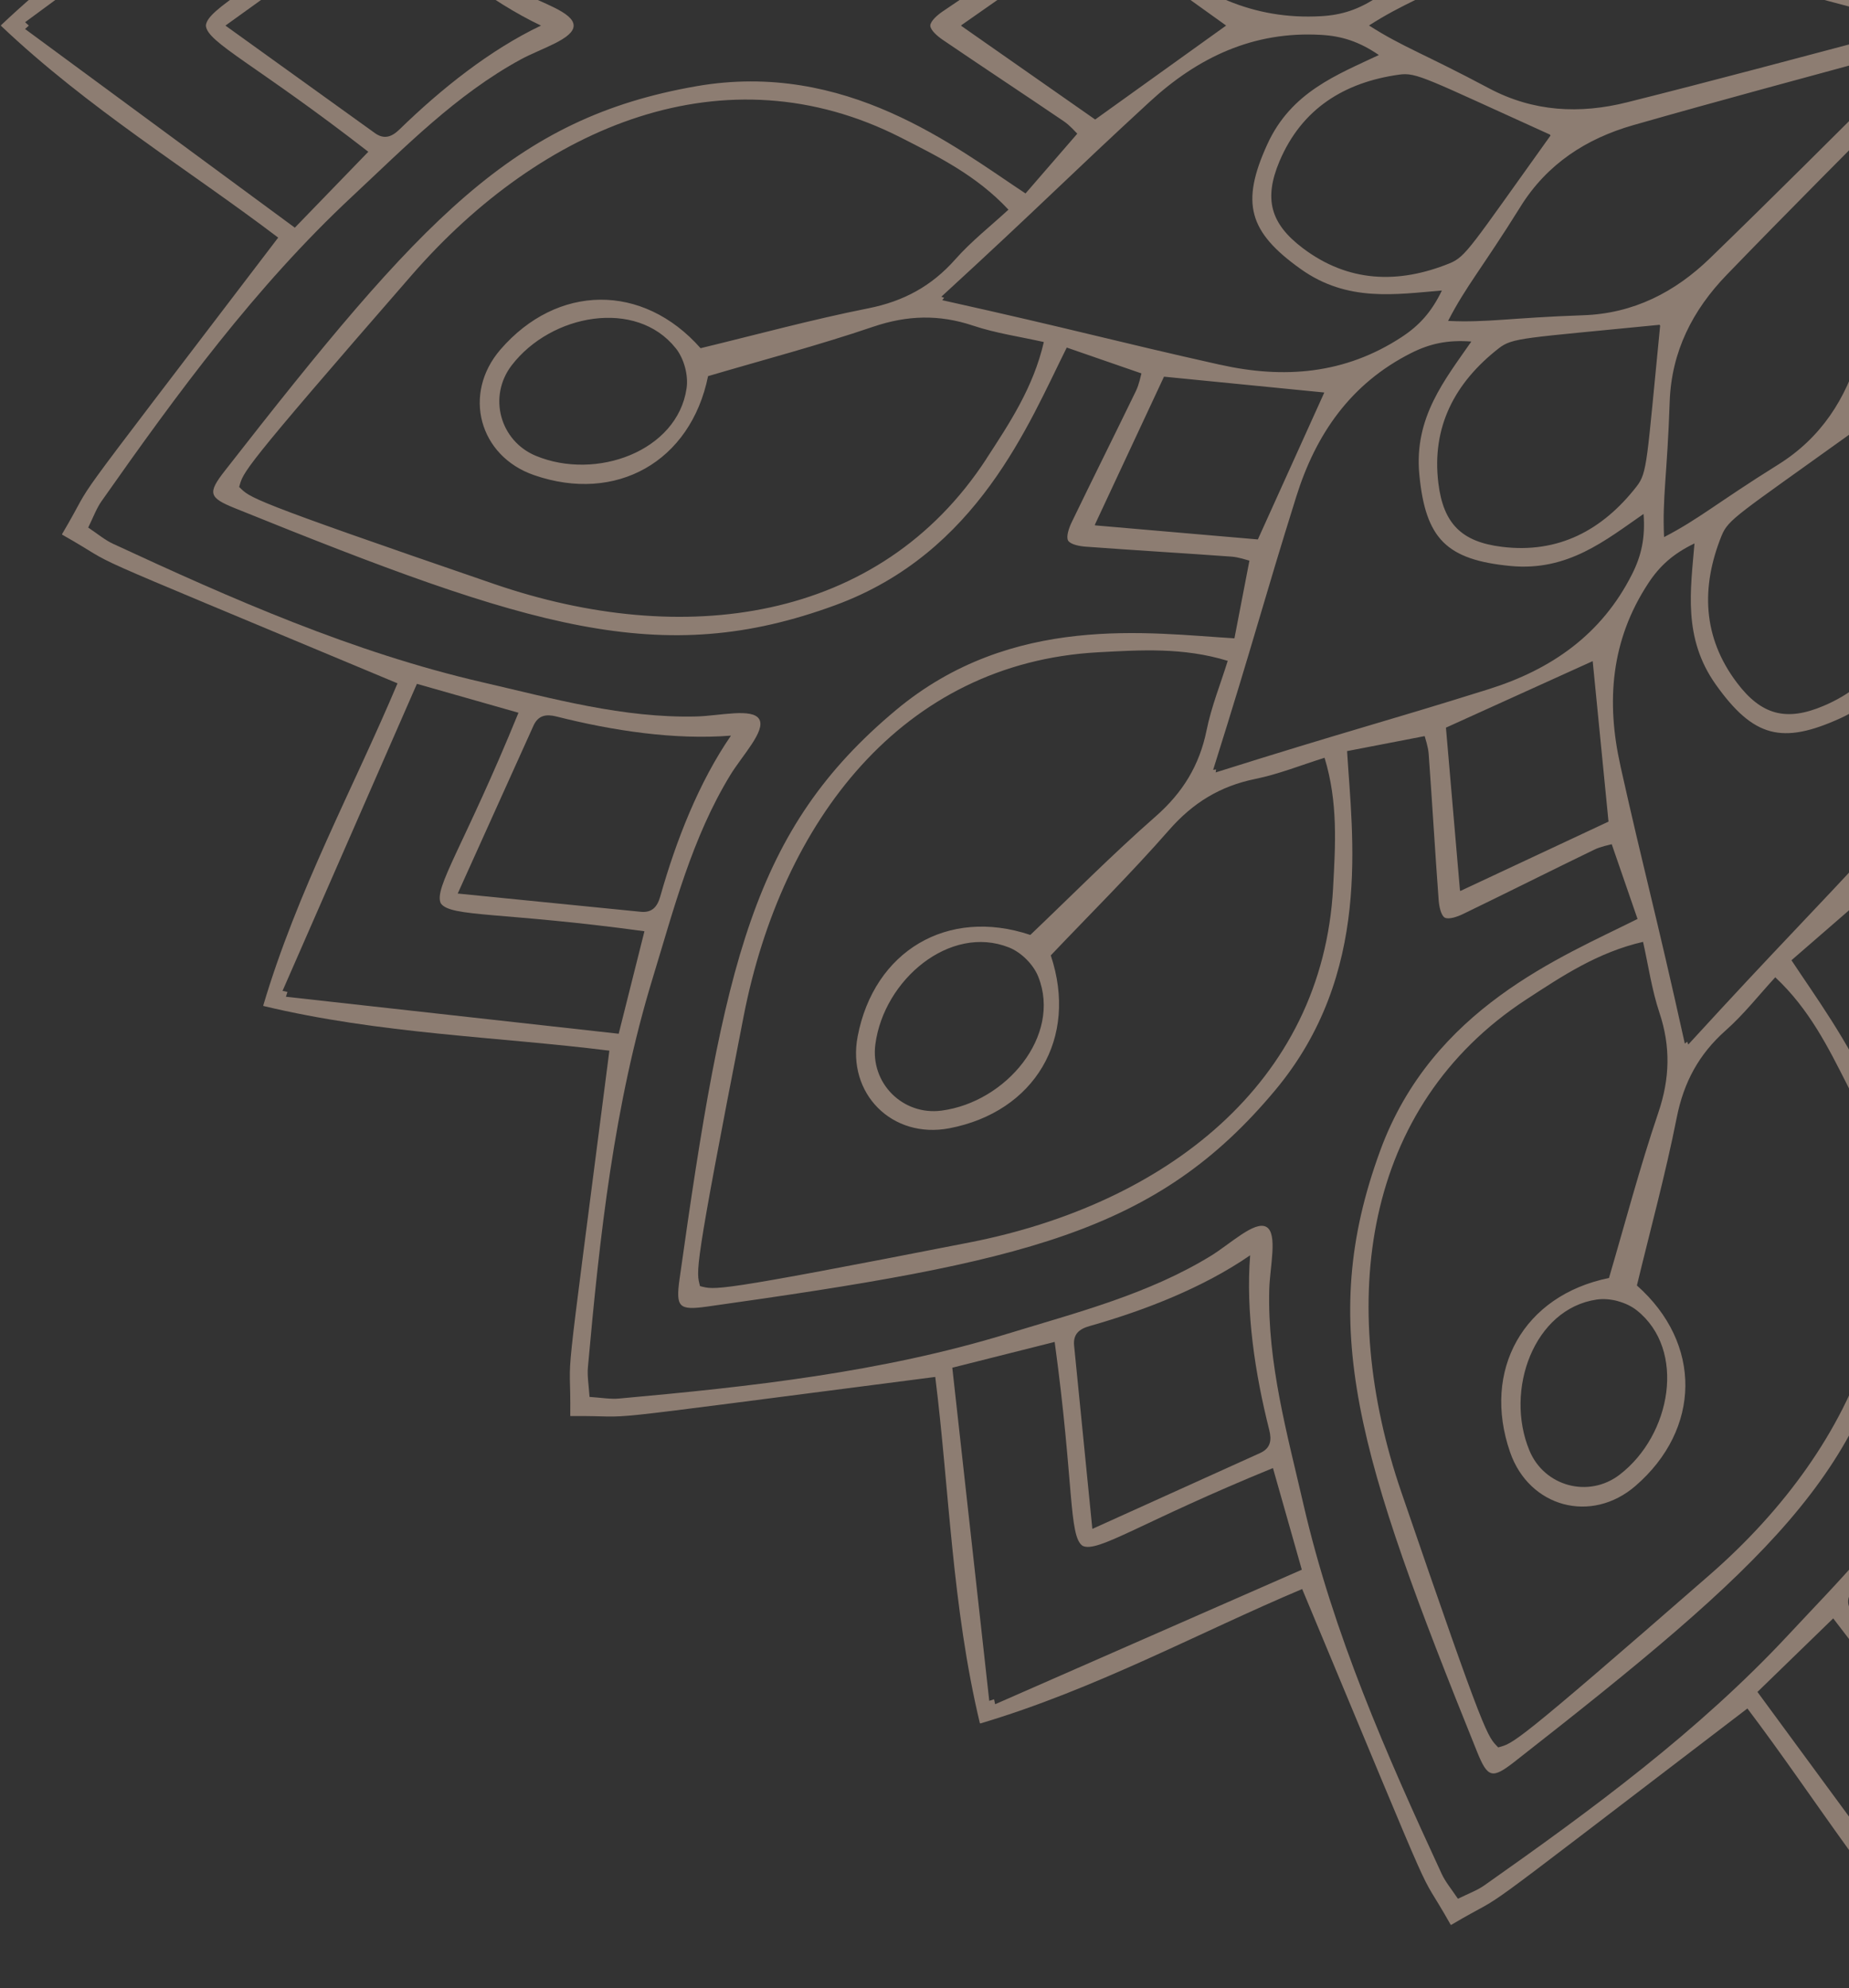 <svg width="93" height="100" viewBox="0 0 93 100" fill="none" xmlns="http://www.w3.org/2000/svg">
<rect x="0" y="0" width="93" height="100" fill="#333333" stroke="none"/>
<g opacity="0.45">
<path d="M98.546 99.889L98.555 99.898C102.717 95.503 105.767 90.472 109.202 85.934C124.548 97.651 120.667 94.784 124.108 96.823L124.113 96.812L124.124 96.817C126.087 93.332 124.156 97.757 131.596 79.926C136.836 82.137 141.992 84.966 147.789 86.689L147.793 86.677L147.805 86.68C149.215 80.792 149.346 74.908 150.051 69.258C169.194 71.723 164.402 71.184 168.398 71.227L168.398 71.216L168.41 71.216C168.369 67.214 168.908 72.012 166.444 52.849C172.087 52.141 177.963 52.01 183.846 50.601L183.843 50.588L183.855 50.584C182.134 44.779 179.308 39.619 177.1 34.373C194.909 26.927 190.489 28.858 193.972 26.892L193.967 26.882L193.977 26.876C191.943 23.432 194.807 27.317 183.101 11.954C187.634 8.517 192.659 5.461 197.049 1.295L197.04 1.286L197.049 1.277C192.659 -2.89 187.634 -5.943 183.101 -9.382C194.805 -24.746 191.941 -20.861 193.977 -24.305L193.967 -24.31L193.972 -24.321C190.49 -26.286 194.91 -24.353 177.1 -31.801C179.308 -37.047 182.134 -42.209 183.855 -48.013L183.843 -48.017L183.846 -48.029C177.965 -49.44 172.087 -49.569 166.444 -50.278C168.906 -69.442 168.367 -64.644 168.41 -68.645L168.399 -68.645L168.399 -68.657C164.402 -68.616 169.195 -69.156 150.053 -66.689C149.346 -72.338 149.215 -78.221 147.807 -84.111L147.795 -84.107L147.791 -84.12C141.992 -82.397 136.838 -79.567 131.598 -77.356C124.16 -95.186 126.089 -90.761 124.126 -94.248L124.115 -94.243L124.11 -94.253C120.669 -92.216 124.55 -95.083 109.204 -83.365C105.771 -87.903 102.719 -92.934 98.557 -97.328L98.548 -97.319L98.539 -97.328C94.377 -92.934 91.327 -87.903 87.892 -83.365C72.545 -95.082 76.426 -92.215 72.986 -94.253L72.98 -94.243L72.97 -94.248C71.007 -90.762 72.937 -95.187 65.498 -77.356C60.258 -79.567 55.102 -82.397 49.304 -84.12L49.301 -84.107L49.288 -84.111C47.879 -78.222 47.75 -72.338 47.042 -66.689C27.899 -69.154 32.692 -68.614 28.696 -68.657L28.696 -68.646L28.683 -68.646C28.725 -64.644 28.186 -69.442 30.65 -50.279C25.007 -49.571 19.131 -49.44 13.248 -48.031L13.251 -48.019L13.239 -48.015C14.96 -42.209 17.786 -37.049 19.994 -31.803C2.185 -24.357 6.605 -26.288 3.122 -24.323L3.127 -24.312L3.116 -24.307C5.151 -20.863 2.287 -24.748 13.992 -9.384C9.46 -5.947 4.434 -2.892 0.045 1.275L0.054 1.284L0.045 1.293C4.434 5.46 9.46 8.513 13.992 11.952C2.289 27.316 5.153 23.43 3.116 26.875L3.127 26.88L3.122 26.891C6.603 28.856 2.183 26.923 19.994 34.371C17.786 39.617 14.96 44.779 13.239 50.583L13.251 50.586L13.248 50.599C19.129 52.01 25.007 52.141 30.65 52.847C28.188 72.012 28.727 67.214 28.683 71.214L28.694 71.214L28.694 71.227C32.692 71.186 27.899 71.725 47.041 69.258C47.748 74.908 47.879 80.79 49.286 86.68L49.299 86.677L49.303 86.689C55.102 84.966 60.256 82.137 65.496 79.926C72.934 97.755 71.005 93.33 72.968 96.817L72.979 96.812L72.984 96.823C76.424 94.786 72.543 97.653 87.89 85.934C91.323 90.472 94.375 95.503 98.537 99.898L98.546 99.889ZM147.338 85.549C147.257 85.524 147.177 85.499 147.096 85.472C147.078 85.554 147.06 85.637 147.042 85.719C141.831 83.433 136.789 81.221 131.617 78.953C132.147 77.086 132.6 75.496 133.07 73.839C139.725 76.559 141.874 78.121 142.644 77.751C143.35 77.269 143.072 74.626 144.048 67.496C145.717 67.915 147.317 68.319 149.197 68.792C148.574 74.411 147.967 79.888 147.338 85.549ZM142.151 76.898C139.198 75.562 136.46 74.323 133.722 73.086C133.193 72.847 133.125 72.448 133.258 71.922C133.972 69.09 134.443 65.975 134.218 63.137C136.558 64.752 139.488 65.902 142.297 66.698C142.816 66.845 143.129 67.105 143.072 67.682C142.775 70.676 142.476 73.671 142.155 76.898L142.151 76.898ZM182.884 49.835C182.802 49.853 182.72 49.871 182.637 49.889C182.662 49.969 182.689 50.05 182.714 50.131C177.06 50.76 171.589 51.368 165.976 51.992C165.503 50.109 165.1 48.507 164.681 46.837C171.804 45.862 174.444 46.138 174.925 45.432C175.296 44.661 173.735 42.511 171.018 35.846C172.672 35.375 174.259 34.923 176.125 34.392C178.393 39.571 180.601 44.619 182.884 49.835ZM169.101 36.033C169.626 35.9 170.025 35.968 170.264 36.497C171.501 39.239 172.739 41.982 174.071 44.937C170.846 45.258 167.857 45.557 164.866 45.855C164.289 45.912 164.029 45.6 163.883 45.078C163.087 42.267 161.939 39.334 160.326 36.99C163.161 37.218 166.27 36.747 169.101 36.029L169.101 36.033ZM195.835 1.115C195.772 1.173 195.709 1.23 195.648 1.286C195.711 1.343 195.774 1.399 195.835 1.456C191.252 4.83 186.817 8.097 182.268 11.446C180.918 10.053 179.77 8.866 178.572 7.629C184.253 3.218 186.678 2.137 186.742 1.284C186.678 0.43 184.253 -0.651 178.572 -5.061C179.77 -6.298 180.918 -7.484 182.268 -8.879C186.817 -5.529 191.252 -2.263 195.835 1.112L195.835 1.115ZM177.007 6.51C174.913 4.474 172.454 2.508 169.888 1.286C172.456 0.063 174.915 -1.902 177.007 -3.939C177.395 -4.315 177.775 -4.457 178.246 -4.118C180.687 -2.363 183.128 -0.608 185.759 1.286C183.128 3.177 180.687 4.934 178.246 6.69C177.775 7.028 177.395 6.887 177.007 6.51ZM182.716 -47.561C182.691 -47.481 182.666 -47.4 182.639 -47.319C182.721 -47.301 182.804 -47.283 182.886 -47.266C180.603 -42.048 178.393 -37.001 176.127 -31.823C174.263 -32.354 172.674 -32.807 171.019 -33.277C173.736 -39.94 175.296 -42.091 174.927 -42.862C174.446 -43.568 171.806 -43.291 164.683 -44.268C165.102 -45.939 165.505 -47.54 165.978 -49.422C171.591 -48.798 177.062 -48.191 182.716 -47.561ZM160.329 -34.424C161.943 -36.768 163.091 -39.701 163.886 -42.512C164.033 -43.032 164.293 -43.346 164.869 -43.289C167.86 -42.991 170.851 -42.692 174.075 -42.371C172.742 -39.414 171.505 -36.673 170.267 -33.931C170.029 -33.402 169.63 -33.334 169.105 -33.467C166.275 -34.182 163.164 -34.654 160.329 -34.428L160.329 -34.424ZM147.042 -83.148C147.06 -83.065 147.078 -82.983 147.096 -82.9C147.177 -82.925 147.257 -82.952 147.338 -82.977C147.967 -77.317 148.574 -71.84 149.197 -66.221C147.317 -65.747 145.715 -65.344 144.048 -64.924C143.074 -72.055 143.35 -74.698 142.644 -75.18C141.874 -75.551 139.727 -73.988 133.07 -71.268C132.599 -72.924 132.147 -74.513 131.617 -76.381C136.789 -78.651 141.833 -80.862 147.042 -83.148ZM142.153 -74.326C142.474 -71.099 142.773 -68.105 143.07 -65.111C143.128 -64.533 142.816 -64.273 142.295 -64.126C139.487 -63.33 136.557 -62.181 134.216 -60.566C134.443 -63.404 133.972 -66.516 133.256 -69.351C133.123 -69.876 133.191 -70.276 133.72 -70.515C136.458 -71.754 139.198 -72.993 142.15 -74.326L142.153 -74.326ZM98.376 -96.112C98.433 -96.05 98.49 -95.987 98.546 -95.926C98.603 -95.989 98.659 -96.052 98.716 -96.112C102.087 -91.524 105.35 -87.085 108.695 -82.531C107.304 -81.179 106.118 -80.03 104.882 -78.83C100.477 -84.517 99.397 -86.945 98.544 -87.01C97.692 -86.945 96.612 -84.517 92.206 -78.83C90.97 -80.03 89.787 -81.179 88.395 -82.531C91.74 -87.085 95.004 -91.524 98.374 -96.112L98.376 -96.112ZM98.548 -86.025C100.437 -83.392 102.192 -80.948 103.946 -78.504C104.284 -78.032 104.143 -77.652 103.766 -77.263C101.732 -75.167 99.769 -72.706 98.548 -70.136C97.326 -72.707 95.363 -75.169 93.329 -77.263C92.953 -77.652 92.811 -78.032 93.15 -78.504C94.903 -80.948 96.656 -83.392 98.548 -86.025ZM49.757 -82.979C49.838 -82.954 49.919 -82.929 49.999 -82.902C50.017 -82.985 50.035 -83.067 50.053 -83.15C55.264 -80.864 60.306 -78.651 65.478 -76.383C64.948 -74.516 64.495 -72.926 64.026 -71.269C57.371 -73.989 55.221 -75.551 54.451 -75.182C53.746 -74.699 54.023 -72.057 53.047 -64.926C51.378 -65.346 49.779 -65.749 47.898 -66.222C48.522 -71.841 49.129 -77.319 49.757 -82.979ZM54.944 -74.328C57.897 -72.993 60.636 -71.754 63.374 -70.516C63.902 -70.278 63.97 -69.878 63.838 -69.353C63.123 -66.52 62.652 -63.406 62.878 -60.567C60.537 -62.183 57.607 -63.332 54.799 -64.128C54.279 -64.275 53.966 -64.535 54.023 -65.112C54.321 -68.107 54.62 -71.101 54.94 -74.328L54.944 -74.328ZM14.211 -47.266C14.293 -47.283 14.376 -47.301 14.458 -47.319C14.433 -47.4 14.406 -47.481 14.381 -47.561C20.035 -48.191 25.506 -48.798 31.119 -49.422C31.592 -47.54 31.995 -45.937 32.414 -44.268C25.291 -43.292 22.652 -43.568 22.17 -42.862C21.799 -42.091 23.361 -39.941 26.078 -33.277C24.423 -32.805 22.836 -32.354 20.97 -31.823C18.703 -37.001 16.494 -42.05 14.211 -47.266ZM27.994 -33.463C27.469 -33.331 27.07 -33.399 26.832 -33.928C25.594 -36.669 24.357 -39.412 23.024 -42.367C26.25 -42.688 29.239 -42.987 32.23 -43.285C32.806 -43.343 33.066 -43.031 33.213 -42.509C34.008 -39.697 35.156 -36.764 36.77 -34.421C33.935 -34.648 30.826 -34.177 27.994 -33.46L27.994 -33.463ZM1.263 1.458C1.325 1.4 1.388 1.343 1.449 1.287C1.386 1.23 1.324 1.175 1.263 1.117C5.846 -2.257 10.28 -5.524 14.829 -8.873C16.179 -7.48 17.327 -6.293 18.525 -5.056C12.845 -0.645 10.42 0.436 10.355 1.289C10.42 2.143 12.845 3.224 18.525 7.634C17.327 8.872 16.179 10.057 14.829 11.452C10.28 8.102 5.846 4.836 1.263 1.461L1.263 1.458ZM20.091 -3.937C22.184 -1.9 24.643 0.065 27.21 1.287C24.641 2.51 22.183 4.475 20.091 6.512C19.702 6.889 19.322 7.03 18.851 6.691C16.41 4.936 13.969 3.181 11.338 1.287C13.969 -0.604 16.41 -2.361 18.851 -4.116C19.322 -4.455 19.702 -4.314 20.091 -3.937ZM14.381 50.135C14.406 50.054 14.431 49.973 14.458 49.892C14.376 49.874 14.293 49.857 14.211 49.839C16.494 44.621 18.704 39.574 20.97 34.396C22.834 34.927 24.423 35.38 26.078 35.85C23.361 42.513 21.801 44.664 22.17 45.435C22.652 46.142 25.291 45.864 32.414 46.841C31.995 48.512 31.592 50.113 31.119 51.996C25.506 51.372 20.035 50.764 14.381 50.135ZM36.768 36.998C35.154 39.341 34.006 42.274 33.211 45.086C33.064 45.605 32.804 45.919 32.228 45.862C29.237 45.564 26.246 45.265 23.022 44.944C24.355 41.987 25.592 39.246 26.83 36.505C27.068 35.976 27.469 35.907 27.992 36.04C30.822 36.755 33.933 37.227 36.768 37.001L36.768 36.998ZM50.053 85.721C50.035 85.638 50.017 85.556 49.999 85.473C49.919 85.499 49.838 85.525 49.757 85.55C49.129 79.89 48.522 74.413 47.898 68.794C49.779 68.32 51.38 67.917 53.047 67.497C54.022 74.628 53.746 77.271 54.451 77.753C55.221 78.124 57.369 76.561 64.026 73.841C64.497 75.498 64.948 77.086 65.478 78.954C60.306 81.224 55.263 83.435 50.053 85.721ZM54.942 76.9C54.622 73.672 54.322 70.678 54.025 67.684C53.968 67.106 54.279 66.847 54.801 66.7C57.609 65.903 60.539 64.754 62.88 63.139C62.652 65.977 63.123 69.09 63.84 71.924C63.972 72.45 63.904 72.849 63.376 73.088C60.637 74.327 57.897 75.566 54.946 76.9L54.942 76.9ZM74.657 94.833C74.304 95.08 73.885 95.234 73.33 95.505C72.984 94.992 72.697 94.65 72.516 94.259C69.728 88.236 67.054 82.156 65.559 75.664C64.742 72.118 63.746 68.571 63.84 64.869C63.868 63.727 64.28 62.049 63.698 61.715C63.118 61.378 61.873 62.574 60.899 63.171C57.743 65.102 54.177 66.013 50.701 67.078C44.338 69.028 37.74 69.749 31.137 70.345C30.707 70.384 30.268 70.305 29.652 70.262C29.61 69.645 29.532 69.206 29.57 68.776C30.163 62.163 30.885 55.56 32.831 49.19C33.895 45.709 34.805 42.14 36.734 38.981C37.328 38.005 38.525 36.759 38.188 36.178C37.853 35.596 36.179 36.008 35.038 36.037C31.341 36.13 27.797 35.133 24.255 34.315C17.77 32.818 11.697 30.141 5.681 27.35C5.29 27.169 4.948 26.882 4.436 26.536C4.707 25.98 4.859 25.56 5.108 25.207C8.924 19.778 12.846 14.421 17.716 9.877C20.375 7.396 22.945 4.759 26.194 2.989C27.197 2.442 28.854 1.962 28.852 1.289C28.852 0.617 27.197 0.136 26.194 -0.41C22.945 -2.182 20.375 -4.818 17.716 -7.299C12.848 -11.841 8.924 -17.2 5.108 -22.629C4.861 -22.982 4.707 -23.401 4.436 -23.957C4.948 -24.303 5.29 -24.59 5.681 -24.771C11.697 -27.563 17.77 -30.24 24.255 -31.737C27.797 -32.554 31.34 -33.551 35.038 -33.458C36.179 -33.429 37.855 -33.017 38.188 -33.6C38.525 -34.181 37.33 -35.427 36.734 -36.402C34.805 -39.561 33.895 -43.131 32.831 -46.611C30.883 -52.981 30.163 -59.587 29.57 -66.197C29.531 -66.627 29.608 -67.067 29.652 -67.684C30.268 -67.727 30.707 -67.804 31.137 -67.766C37.742 -67.173 44.338 -66.45 50.701 -64.499C54.177 -63.434 57.743 -62.523 60.899 -60.593C61.873 -59.997 63.118 -58.8 63.698 -59.137C64.28 -59.472 63.868 -61.148 63.84 -62.29C63.746 -65.991 64.742 -69.539 65.559 -73.086C67.054 -79.578 69.728 -85.658 72.516 -91.68C72.697 -92.071 72.984 -92.414 73.33 -92.926C73.885 -92.656 74.304 -92.503 74.657 -92.254C80.08 -88.433 85.431 -84.507 89.969 -79.632C92.448 -76.969 95.082 -74.396 96.85 -71.144C97.396 -70.14 97.876 -68.481 98.548 -68.483C99.219 -68.483 99.699 -70.14 100.246 -71.144C102.015 -74.396 104.648 -76.969 107.126 -79.632C111.663 -84.505 117.016 -88.433 122.439 -92.254C122.792 -92.501 123.211 -92.656 123.766 -92.926C124.111 -92.414 124.398 -92.071 124.579 -91.68C127.367 -85.658 130.041 -79.578 131.537 -73.086C132.353 -69.539 133.349 -65.993 133.256 -62.29C133.227 -61.148 132.815 -59.47 133.397 -59.137C133.978 -58.8 135.222 -59.995 136.197 -60.593C139.352 -62.523 142.918 -63.434 146.394 -64.499C152.757 -66.45 159.355 -67.171 165.958 -67.766C166.388 -67.805 166.827 -67.727 167.443 -67.684C167.486 -67.067 167.563 -66.627 167.525 -66.197C166.933 -59.585 166.211 -52.981 164.262 -46.611C163.198 -43.131 162.289 -39.561 160.36 -36.402C159.765 -35.427 158.569 -34.181 158.906 -33.6C159.241 -33.017 160.915 -33.429 162.056 -33.458C165.752 -33.551 169.297 -32.554 172.839 -31.737C179.324 -30.24 185.397 -27.563 191.413 -24.771C191.803 -24.59 192.145 -24.303 192.657 -23.957C192.387 -23.401 192.235 -22.982 191.986 -22.629C188.169 -17.2 184.247 -11.842 179.378 -7.299C176.718 -4.818 174.148 -2.18 170.899 -0.41C169.897 0.136 168.24 0.617 168.242 1.289C168.242 1.962 169.897 2.442 170.899 2.989C174.148 4.76 176.718 7.396 179.378 9.877C184.245 14.419 188.169 19.778 191.986 25.207C192.233 25.56 192.387 25.98 192.657 26.536C192.145 26.882 191.803 27.169 191.413 27.35C185.397 30.141 179.324 32.818 172.839 34.315C169.297 35.133 165.754 36.13 162.056 36.037C160.915 36.008 159.239 35.596 158.906 36.178C158.569 36.759 159.763 38.005 160.36 38.981C162.289 42.14 163.198 45.709 164.262 49.19C166.211 55.56 166.931 62.165 167.525 68.776C167.565 69.206 167.486 69.645 167.443 70.262C166.827 70.305 166.388 70.382 165.958 70.345C159.353 69.751 152.757 69.028 146.394 67.078C142.918 66.013 139.352 65.102 136.197 63.171C135.222 62.576 133.978 61.378 133.397 61.715C132.815 62.05 133.227 63.727 133.256 64.869C133.349 68.57 132.353 72.118 131.537 75.664C130.041 82.156 127.367 88.236 124.579 94.259C124.398 94.65 124.111 94.992 123.766 95.505C123.211 95.234 122.792 95.082 122.439 94.833C117.016 91.012 111.664 87.085 107.126 82.212C104.648 79.55 102.013 76.977 100.245 73.724C99.699 72.72 99.219 71.062 98.548 71.064C97.876 71.064 97.396 72.72 96.85 73.724C95.081 76.977 92.448 79.55 89.969 82.212C85.433 87.085 80.08 91.014 74.657 94.833ZM98.546 88.597C96.656 85.963 94.901 83.519 93.148 81.075C92.81 80.604 92.951 80.224 93.327 79.835C95.362 77.739 97.325 75.277 98.546 72.708C99.767 75.279 101.73 77.74 103.765 79.835C104.141 80.224 104.282 80.604 103.944 81.075C102.19 83.519 100.437 85.963 98.546 88.597ZM98.374 98.684C95.003 94.096 91.74 89.656 88.395 85.102C89.787 83.75 90.972 82.601 92.206 81.402C96.612 87.089 97.692 89.516 98.544 89.581C99.397 89.516 100.477 87.089 104.882 81.402C106.118 82.601 107.302 83.75 108.695 85.102C105.35 89.656 102.087 94.096 98.716 98.684C98.659 98.621 98.601 98.558 98.546 98.497C98.489 98.56 98.433 98.623 98.376 98.684L98.374 98.684Z" fill="url(#paint0_linear_1088_4742)"/>
<path d="M95.495 64.869C96.801 57.348 92.461 51.876 90.106 48.299C91.062 47.469 92.039 46.621 93.11 45.692C93.206 45.796 93.52 46.056 93.738 46.379C95.112 48.404 96.455 50.45 97.831 52.474C98.006 52.733 98.309 53.086 98.54 53.095C98.771 53.088 99.073 52.733 99.249 52.474C100.624 50.45 101.969 48.404 103.341 46.379C103.56 46.056 103.873 45.796 103.97 45.692C105.041 46.621 106.017 47.469 106.973 48.299C104.618 51.876 100.279 57.348 101.584 64.869C103.187 74.094 108.246 78.714 120.905 88.615C121.465 89.054 121.804 89.257 122.067 89.187C122.33 89.115 122.52 88.771 122.787 88.109C128.805 73.199 130.878 66.666 127.658 57.875C125.033 50.709 118.543 48.141 114.715 46.222C115.129 45.025 115.552 43.802 116.014 42.463C116.15 42.504 116.551 42.572 116.902 42.742C119.103 43.811 121.29 44.908 123.491 45.973C123.772 46.11 124.211 46.264 124.415 46.154C124.612 46.031 124.698 45.574 124.719 45.261C124.9 42.819 125.042 40.376 125.219 37.934C125.248 37.545 125.389 37.163 125.422 37.025C126.813 37.294 128.081 37.539 129.324 37.779C129.071 42.056 128.045 48.968 132.933 54.827C138.927 62.015 145.616 63.483 161.523 65.721C162.229 65.819 162.623 65.827 162.814 65.635C163.006 65.441 162.999 65.047 162.9 64.342C160.665 48.417 159.198 41.72 152.019 35.719C146.166 30.826 139.262 31.852 134.99 32.107C134.75 30.862 134.505 29.593 134.236 28.2C134.376 28.168 134.756 28.026 135.144 27.997C137.584 27.82 140.027 27.678 142.464 27.497C142.776 27.474 143.232 27.388 143.356 27.192C143.465 26.988 143.311 26.549 143.175 26.267C142.111 24.062 141.013 21.874 139.948 19.671C139.778 19.319 139.71 18.918 139.668 18.782C141.006 18.319 142.229 17.896 143.424 17.482C145.34 21.311 147.905 27.811 155.063 30.439C163.844 33.663 170.372 31.587 185.264 25.562C185.924 25.295 186.268 25.105 186.34 24.842C186.41 24.578 186.207 24.241 185.769 23.678C175.879 11.005 171.264 5.94 162.05 4.336C154.537 3.029 149.071 7.373 145.498 9.731C144.669 8.773 143.822 7.796 142.894 6.724C142.998 6.627 143.257 6.313 143.58 6.095C145.604 4.719 147.647 3.375 149.669 1.998C149.927 1.822 150.28 1.519 150.289 1.288C150.281 1.056 149.927 0.753 149.669 0.578C147.647 -0.799 145.604 -2.146 143.58 -3.519C143.257 -3.738 142.998 -4.052 142.894 -4.149C143.822 -5.221 144.669 -6.198 145.498 -7.155C149.071 -4.798 154.537 -0.453 162.05 -1.76C171.264 -3.365 175.879 -8.43 185.769 -21.103C186.207 -21.664 186.41 -22.003 186.34 -22.266C186.268 -22.53 185.925 -22.72 185.264 -22.987C170.37 -29.011 163.844 -31.087 155.063 -27.864C147.905 -25.235 145.34 -18.738 143.424 -14.906C142.228 -15.32 141.006 -15.743 139.668 -16.206C139.71 -16.342 139.778 -16.744 139.948 -17.095C141.015 -19.299 142.111 -21.488 143.175 -23.692C143.311 -23.973 143.465 -24.412 143.356 -24.617C143.232 -24.814 142.776 -24.9 142.464 -24.922C140.025 -25.103 137.584 -25.244 135.144 -25.422C134.756 -25.451 134.374 -25.592 134.236 -25.624C134.505 -27.017 134.75 -28.287 134.99 -29.531C139.262 -29.278 146.166 -28.251 152.019 -33.144C159.198 -39.145 160.665 -45.842 162.9 -61.767C162.999 -62.473 163.006 -62.867 162.814 -63.059C162.621 -63.251 162.227 -63.244 161.523 -63.145C145.616 -60.908 138.927 -59.439 132.933 -52.252C128.045 -46.392 129.07 -39.48 129.324 -35.204C128.081 -34.964 126.813 -34.718 125.422 -34.449C125.389 -34.589 125.248 -34.969 125.219 -35.358C125.042 -37.8 124.9 -40.246 124.719 -42.686C124.696 -42.998 124.61 -43.455 124.415 -43.579C124.211 -43.688 123.772 -43.534 123.491 -43.398C121.288 -42.333 119.103 -41.234 116.902 -40.167C116.551 -39.997 116.15 -39.928 116.014 -39.887C115.552 -41.227 115.129 -42.451 114.715 -43.647C118.541 -45.566 125.033 -48.133 127.658 -55.3C130.878 -64.09 128.805 -70.626 122.787 -85.534C122.52 -86.195 122.33 -86.54 122.067 -86.612C121.804 -86.681 121.467 -86.479 120.905 -86.04C108.247 -76.139 103.187 -71.519 101.584 -62.294C100.279 -54.772 104.618 -49.3 106.973 -45.723C106.017 -44.893 105.041 -44.045 103.97 -43.116C103.873 -43.22 103.56 -43.48 103.341 -43.803C101.968 -45.829 100.624 -47.875 99.249 -49.899C99.073 -50.157 98.771 -50.511 98.54 -50.52C98.309 -50.512 98.006 -50.157 97.831 -49.899C96.455 -47.875 95.11 -45.829 93.738 -43.803C93.52 -43.48 93.206 -43.22 93.11 -43.116C92.039 -44.045 91.062 -44.893 90.106 -45.723C92.461 -49.3 96.801 -54.772 95.495 -62.294C93.892 -71.519 88.833 -76.139 76.174 -86.04C75.614 -86.479 75.275 -86.681 75.012 -86.612C74.749 -86.54 74.559 -86.195 74.292 -85.534C68.275 -70.624 66.201 -64.09 69.421 -55.3C72.046 -48.133 78.537 -45.566 82.364 -43.647C81.95 -42.449 81.528 -41.227 81.066 -39.887C80.929 -39.928 80.528 -39.997 80.177 -40.167C77.976 -41.236 75.79 -42.333 73.588 -43.398C73.307 -43.534 72.868 -43.688 72.664 -43.579C72.467 -43.455 72.381 -42.998 72.36 -42.686C72.179 -40.244 72.037 -37.8 71.86 -35.358C71.832 -34.969 71.69 -34.587 71.658 -34.449C70.266 -34.718 68.998 -34.964 67.755 -35.204C68.008 -39.48 69.034 -46.392 64.147 -52.252C58.152 -59.439 51.463 -60.908 35.556 -63.145C34.851 -63.244 34.457 -63.251 34.265 -63.059C34.073 -62.866 34.081 -62.473 34.179 -61.767C36.414 -45.842 37.881 -39.145 45.061 -33.144C50.913 -28.251 57.818 -29.277 62.089 -29.531C62.329 -28.287 62.574 -27.017 62.843 -25.624C62.703 -25.592 62.324 -25.451 61.935 -25.422C59.496 -25.244 57.053 -25.103 54.615 -24.922C54.304 -24.898 53.847 -24.812 53.723 -24.617C53.614 -24.412 53.768 -23.973 53.904 -23.692C54.968 -21.486 56.066 -19.299 57.132 -17.095C57.302 -16.744 57.37 -16.342 57.411 -16.206C56.073 -15.743 54.85 -15.32 53.655 -14.906C51.739 -18.736 49.175 -25.235 42.016 -27.864C33.235 -31.087 26.707 -29.011 11.816 -22.987C11.155 -22.72 10.811 -22.53 10.739 -22.266C10.669 -22.003 10.872 -21.666 11.311 -21.103C21.2 -8.43 25.815 -3.365 35.03 -1.76C42.543 -0.453 48.009 -4.798 51.581 -7.155C52.411 -6.198 53.258 -5.221 54.185 -4.149C54.082 -4.052 53.822 -3.738 53.5 -3.519C51.476 -2.144 49.432 -0.799 47.41 0.578C47.153 0.753 46.8 1.056 46.791 1.288C46.798 1.519 47.153 1.822 47.41 1.998C49.432 3.375 51.476 4.721 53.5 6.095C53.822 6.313 54.082 6.627 54.185 6.724C53.258 7.796 52.411 8.773 51.581 9.731C48.009 7.373 42.543 3.029 35.03 4.336C25.815 5.94 21.2 11.005 11.311 23.678C10.872 24.239 10.669 24.578 10.739 24.842C10.811 25.105 11.155 25.295 11.816 25.562C26.709 31.587 33.235 33.663 42.016 30.439C49.175 27.811 51.739 21.313 53.655 17.482C54.852 17.896 56.073 18.319 57.411 18.782C57.37 18.918 57.302 19.319 57.132 19.671C56.064 21.874 54.968 24.064 53.904 26.267C53.768 26.549 53.614 26.988 53.723 27.192C53.847 27.389 54.304 27.476 54.615 27.497C57.055 27.678 59.496 27.82 61.935 27.997C62.324 28.026 62.705 28.168 62.843 28.2C62.574 29.593 62.329 30.862 62.089 32.107C57.818 31.854 50.913 30.826 45.061 35.719C37.881 41.72 36.414 48.417 34.179 64.342C34.081 65.048 34.073 65.443 34.265 65.635C34.458 65.827 34.852 65.819 35.556 65.721C51.463 63.483 58.152 62.015 64.147 54.827C69.034 48.968 68.01 42.056 67.755 37.779C68.998 37.539 70.266 37.294 71.658 37.025C71.69 37.165 71.832 37.545 71.86 37.934C72.037 40.376 72.179 42.821 72.36 45.261C72.383 45.574 72.469 46.031 72.664 46.154C72.868 46.264 73.307 46.11 73.588 45.973C75.791 44.908 77.976 43.809 80.177 42.742C80.528 42.572 80.929 42.504 81.066 42.463C81.528 43.802 81.95 45.027 82.364 46.222C78.539 48.141 72.046 50.709 69.421 57.875C66.201 66.666 68.275 73.201 74.292 88.109C74.559 88.771 74.749 89.115 75.012 89.187C75.275 89.257 75.612 89.054 76.174 88.615C88.833 78.714 93.892 74.094 95.495 64.869ZM98.552 51.539L98.541 51.523L98.531 51.539C96.921 49.233 95.371 47.011 93.821 44.79C95.483 42.47 97.067 40.256 98.538 38.201L98.541 38.205L98.545 38.201C100.015 40.256 101.602 42.47 103.262 44.79C101.711 47.013 100.162 49.233 98.552 51.539ZM120.299 50.26C128.583 55.664 129.838 65.594 126.604 75.037C122.3 87.602 122.278 87.313 121.723 87.894C120.953 87.668 121.079 87.93 111.076 79.202C103.558 72.643 99.686 63.417 104.161 54.59C105.123 52.695 106.078 50.757 107.792 49.158C108.615 50.052 109.377 51.026 110.285 51.831C111.631 53.025 112.394 54.434 112.747 56.213C113.313 59.065 114.081 61.879 114.751 64.659C111.459 67.575 111.524 71.881 114.819 74.737C115.928 75.699 117.266 75.969 118.446 75.654C119.626 75.338 120.649 74.434 121.129 73.045C122.556 68.921 120.462 65.16 116.155 64.283C115.348 61.54 114.608 58.719 113.673 55.965C113.091 54.249 113.048 52.645 113.617 50.938C114.003 49.785 114.174 48.562 114.441 47.375C116.725 47.903 118.519 49.104 120.299 50.264L120.299 50.26ZM116.775 65.364C119.929 65.83 121.413 69.922 120.158 72.954C119.782 73.861 119.037 74.463 118.19 74.691C117.343 74.919 116.395 74.77 115.618 74.173C113.016 72.175 112.258 67.89 114.757 65.907C115.02 65.698 115.36 65.538 115.715 65.443C116.069 65.348 116.444 65.316 116.777 65.366L116.775 65.364ZM112.339 52.489C112.298 52.455 112.258 52.422 112.221 52.392C112.203 52.437 112.185 52.485 112.165 52.535C107.39 47.322 106.221 46.237 102.372 42.045C100.141 39.617 98.812 36.826 99.009 33.41C99.068 32.372 99.344 31.497 100.021 30.504C101.015 32.603 101.873 34.914 104.502 36.117C105.977 36.793 107.077 37.03 108.041 36.772C109.004 36.514 109.837 35.757 110.777 34.434C112.453 32.076 112.041 29.645 111.853 27.33C112.937 27.852 113.612 28.472 114.182 29.34C116.059 32.2 116.3 35.282 115.58 38.502C114.339 44.058 113.87 45.584 112.337 52.489L112.339 52.489ZM83.503 16.359C82.821 23.248 82.867 23.762 82.314 24.472C80.6 26.669 78.381 27.857 75.537 27.504C74.525 27.379 73.789 27.088 73.277 26.574C72.763 26.059 72.473 25.324 72.347 24.311C71.995 21.464 73.182 19.242 75.376 17.526C76.085 16.972 76.597 17.019 83.48 16.336L83.48 16.365L83.505 16.365L83.503 16.359ZM83.981 20.21C84.067 17.679 85.14 15.592 86.847 13.826C89.954 10.611 93.117 7.448 96.265 4.273C96.493 4.043 96.786 3.882 97.128 3.629C97.132 3.658 97.136 3.685 97.137 3.71C97.161 3.699 97.186 3.69 97.213 3.678C97.166 4.101 97.171 4.436 97.087 4.748C95.914 9.066 94.759 13.388 93.532 17.69C92.859 20.053 91.589 22.027 89.442 23.366C86.336 25.306 85.464 26.102 83.698 27.015C83.605 25.028 83.858 23.873 83.981 20.21ZM83.478 -13.775C76.597 -14.458 76.083 -14.411 75.374 -14.965C73.18 -16.681 71.993 -18.903 72.346 -21.75C72.471 -22.763 72.761 -23.5 73.275 -24.013C73.789 -24.527 74.523 -24.818 75.535 -24.943C78.379 -25.296 80.598 -24.108 82.312 -21.911C82.865 -21.201 82.819 -20.688 83.501 -13.798L83.473 -13.798L83.473 -13.773L83.478 -13.775ZM83.985 -17.653C83.859 -21.316 83.607 -22.471 83.702 -24.457C85.468 -23.545 86.34 -22.748 89.445 -20.809C91.593 -19.467 92.862 -17.495 93.536 -15.132C94.763 -10.831 95.918 -6.508 97.091 -2.191C97.175 -1.879 97.17 -1.543 97.216 -1.12C97.191 -1.131 97.166 -1.142 97.141 -1.153C97.137 -1.127 97.134 -1.101 97.132 -1.072C96.79 -1.325 96.496 -1.486 96.269 -1.715C93.12 -4.891 89.959 -8.054 86.85 -11.268C85.144 -13.034 84.071 -15.121 83.985 -17.653ZM113.578 -13.8C114.26 -20.688 114.214 -21.203 114.767 -21.913C116.481 -24.109 118.7 -25.298 121.544 -24.945C122.556 -24.819 123.292 -24.529 123.804 -24.014C124.318 -23.5 124.608 -22.765 124.734 -21.752C125.087 -18.904 123.899 -16.683 121.705 -14.967C120.996 -14.413 120.484 -14.46 113.601 -13.777L113.601 -13.805L113.576 -13.805L113.578 -13.8ZM113.1 -17.651C113.014 -15.12 111.941 -13.033 110.234 -11.267C107.127 -8.052 103.964 -4.889 100.816 -1.714C100.588 -1.484 100.295 -1.323 99.953 -1.07C99.949 -1.099 99.945 -1.126 99.944 -1.151C99.921 -1.14 99.895 -1.131 99.868 -1.118C99.915 -1.542 99.91 -1.877 99.994 -2.189C101.167 -6.506 102.322 -10.829 103.549 -15.13C104.222 -17.493 105.492 -19.467 107.639 -20.807C110.745 -22.747 111.617 -23.543 113.383 -24.455C113.476 -22.469 113.223 -21.314 113.098 -17.651L113.1 -17.651ZM113.603 16.334C120.484 17.017 120.998 16.971 121.707 17.525C123.901 19.241 125.088 21.462 124.736 24.309C124.61 25.322 124.32 26.059 123.806 26.572C123.292 27.086 122.558 27.377 121.546 27.502C118.702 27.856 116.483 26.667 114.769 24.471C114.216 23.761 114.262 23.248 113.58 16.357L113.609 16.357L113.609 16.332L113.603 16.334ZM113.096 20.212C113.222 23.875 113.474 25.03 113.381 27.017C111.615 26.104 110.743 25.308 107.638 23.368C105.49 22.027 104.22 20.055 103.547 17.691C102.32 13.39 101.165 9.067 99.992 4.75C99.908 4.438 99.913 4.103 99.867 3.679C99.892 3.69 99.917 3.701 99.942 3.712C99.945 3.687 99.949 3.66 99.951 3.631C100.293 3.884 100.587 4.045 100.814 4.275C103.963 7.45 107.124 10.613 110.233 13.828C111.939 15.594 113.012 17.681 113.098 20.212L113.096 20.212ZM104.065 21.856C109.683 25.892 110.15 26.109 110.489 26.943C111.533 29.527 111.45 32.046 109.722 34.335C109.108 35.149 108.488 35.642 107.786 35.831C107.084 36.019 106.302 35.902 105.363 35.506C102.723 34.389 101.394 32.248 101.008 29.487C100.882 28.596 101.179 28.175 104.029 21.867L104.052 21.883L104.065 21.858L104.065 21.856ZM117.45 15.855C114.921 15.769 112.837 14.695 111.073 12.987C107.861 9.876 104.702 6.71 101.531 3.558C101.301 3.33 101.14 3.036 100.888 2.693C100.916 2.69 100.943 2.686 100.968 2.684C100.957 2.661 100.948 2.636 100.936 2.609C101.359 2.656 101.693 2.65 102.005 2.735C106.318 3.909 110.636 5.065 114.932 6.294C117.292 6.968 119.264 8.239 120.602 10.389C122.54 13.498 123.335 14.371 124.247 16.139C122.262 16.232 121.109 15.979 117.45 15.854L117.45 15.855ZM124.173 13.243C123.34 12.906 123.124 12.438 119.092 6.812L119.117 6.799C119.117 6.799 119.107 6.783 119.101 6.776C125.402 3.922 125.823 3.626 126.713 3.751C129.471 4.138 131.609 5.469 132.725 8.112C133.123 9.051 133.237 9.835 133.049 10.537C132.861 11.24 132.37 11.861 131.555 12.476C129.27 14.206 126.754 14.287 124.171 13.243L124.173 13.243ZM122.196 4.436C119.963 5.627 117.62 5.741 115.24 5.144C110.904 4.058 106.588 2.898 102.267 1.756C101.955 1.673 101.668 1.501 101.278 1.329C101.301 1.313 101.323 1.297 101.342 1.281C101.321 1.264 101.299 1.248 101.278 1.232C101.668 1.062 101.955 0.888 102.267 0.805C106.588 -0.335 110.904 -1.497 115.24 -2.583C117.622 -3.18 119.963 -3.066 122.196 -1.875C125.427 -0.152 126.552 0.207 128.224 1.281C126.553 2.354 125.429 2.713 122.196 4.436ZM119.103 -4.217C119.103 -4.217 119.114 -4.233 119.119 -4.24L119.094 -4.253C123.126 -9.877 123.342 -10.345 124.175 -10.684C126.756 -11.729 129.272 -11.647 131.559 -9.916C132.372 -9.301 132.865 -8.681 133.053 -7.978C133.241 -7.275 133.124 -6.492 132.729 -5.552C131.613 -2.91 129.474 -1.579 126.716 -1.192C125.826 -1.066 125.405 -1.364 119.105 -4.217L119.103 -4.217ZM120.604 -7.828C119.264 -5.678 117.294 -4.407 114.934 -3.733C110.637 -2.504 106.319 -1.348 102.007 -0.174C101.695 -0.089 101.36 -0.095 100.938 -0.048C100.948 -0.073 100.959 -0.098 100.97 -0.123C100.945 -0.127 100.918 -0.131 100.889 -0.132C101.142 -0.475 101.303 -0.769 101.532 -0.997C104.704 -4.149 107.863 -7.313 111.074 -10.426C112.838 -12.134 114.923 -13.208 117.452 -13.294C121.111 -13.42 122.264 -13.673 124.248 -13.579C123.337 -11.812 122.542 -10.938 120.604 -7.829L120.604 -7.828ZM110.491 -24.382C110.154 -23.548 109.686 -23.331 104.066 -19.295L104.054 -19.32L104.031 -19.304C101.179 -25.612 100.884 -26.033 101.009 -26.924C101.396 -29.685 102.725 -31.826 105.365 -32.943C106.303 -33.341 107.086 -33.456 107.788 -33.268C108.49 -33.08 109.11 -32.588 109.724 -31.772C111.452 -29.485 111.533 -26.965 110.491 -24.38L110.491 -24.382ZM101.693 -22.402C102.883 -20.167 102.997 -17.822 102.401 -15.439C101.316 -11.098 100.157 -6.777 99.016 -2.451C98.934 -2.139 98.762 -1.852 98.59 -1.461C98.574 -1.484 98.558 -1.506 98.541 -1.525C98.525 -1.504 98.509 -1.482 98.493 -1.461C98.323 -1.852 98.149 -2.139 98.067 -2.451C96.928 -6.777 95.767 -11.098 94.682 -15.439C94.086 -17.823 94.2 -20.167 95.389 -22.402C97.111 -25.637 97.469 -26.763 98.541 -28.438C99.614 -26.765 99.972 -25.639 101.693 -22.402ZM93.05 -19.304L93.027 -19.32L93.015 -19.295C87.397 -23.331 86.929 -23.548 86.591 -24.382C85.546 -26.965 85.629 -29.485 87.357 -31.774C87.971 -32.588 88.591 -33.081 89.293 -33.27C89.995 -33.458 90.778 -33.341 91.716 -32.945C94.356 -31.828 95.685 -29.687 96.072 -26.926C96.197 -26.035 95.9 -25.614 93.05 -19.306L93.05 -19.304ZM79.631 -13.293C82.16 -13.207 84.245 -12.133 86.008 -10.424C89.22 -7.313 92.379 -4.147 95.551 -0.995C95.78 -0.767 95.941 -0.473 96.194 -0.131C96.165 -0.127 96.138 -0.123 96.113 -0.122C96.124 -0.098 96.133 -0.073 96.145 -0.046C95.722 -0.093 95.388 -0.087 95.076 -0.172C90.763 -1.346 86.445 -2.503 82.149 -3.731C79.789 -4.405 77.817 -5.676 76.479 -7.826C74.541 -10.935 73.746 -11.808 72.835 -13.576C74.819 -13.669 75.972 -13.416 79.631 -13.291L79.631 -13.293ZM72.908 -10.68C73.741 -10.343 73.957 -9.875 77.989 -4.249L77.964 -4.236C77.964 -4.236 77.974 -4.22 77.98 -4.213C71.679 -1.359 71.258 -1.063 70.368 -1.188C67.61 -1.576 65.472 -2.906 64.356 -5.549C63.959 -6.488 63.844 -7.272 64.032 -7.975C64.22 -8.677 64.711 -9.298 65.526 -9.913C67.811 -11.643 70.327 -11.724 72.91 -10.68L72.908 -10.68ZM74.885 -1.873C77.118 -3.064 79.461 -3.179 81.841 -2.581C86.177 -1.495 90.493 -0.335 94.814 0.807C95.126 0.89 95.413 1.062 95.803 1.234C95.78 1.25 95.758 1.266 95.739 1.282C95.76 1.298 95.782 1.315 95.803 1.331C95.413 1.501 95.126 1.675 94.814 1.757C90.493 2.898 86.177 4.06 81.841 5.146C79.459 5.743 77.118 5.628 74.885 4.438C71.654 2.715 70.529 2.356 68.857 1.282C70.528 0.208 71.652 -0.15 74.885 -1.873ZM77.98 6.779C77.98 6.779 77.969 6.796 77.964 6.803L77.989 6.815C73.957 12.44 73.741 12.908 72.908 13.247C70.327 14.292 67.811 14.21 65.524 12.479C64.711 11.864 64.218 11.244 64.03 10.541C63.842 9.838 63.959 9.055 64.354 8.115C65.47 5.472 67.609 4.142 70.367 3.755C71.257 3.629 71.677 3.927 77.978 6.779L77.98 6.779ZM76.479 10.39C77.819 8.241 79.789 6.97 82.149 6.295C86.445 5.067 90.763 3.911 95.076 2.736C95.388 2.652 95.722 2.658 96.145 2.611C96.134 2.636 96.124 2.661 96.113 2.686C96.138 2.69 96.165 2.693 96.194 2.695C95.941 3.038 95.78 3.332 95.551 3.559C92.379 6.711 89.22 9.876 86.008 12.989C84.245 14.697 82.16 15.771 79.631 15.857C75.972 15.983 74.819 16.235 72.835 16.142C73.746 14.374 74.541 13.501 76.479 10.392L76.479 10.39ZM86.592 26.945C86.929 26.111 87.397 25.894 93.016 21.858L93.029 21.883L93.052 21.867C95.903 28.175 96.199 28.596 96.073 29.487C95.687 32.248 94.358 34.389 91.718 35.506C90.78 35.904 89.997 36.019 89.295 35.831C88.593 35.642 87.973 35.151 87.359 34.335C85.631 32.047 85.55 29.528 86.592 26.943L86.592 26.945ZM95.389 24.965C94.2 22.73 94.086 20.384 94.682 18.002C95.767 13.661 96.926 9.34 98.067 5.013C98.149 4.701 98.321 4.415 98.493 4.024C98.509 4.047 98.525 4.069 98.541 4.088C98.558 4.067 98.574 4.045 98.59 4.024C98.76 4.415 98.934 4.701 99.016 5.013C100.155 9.34 101.316 13.661 102.401 18.002C102.997 20.386 102.883 22.73 101.693 24.965C99.972 28.2 99.614 29.326 98.541 31C97.469 29.328 97.111 28.202 95.389 24.965ZM123.652 44.801L123.634 44.792L123.634 44.812C121.087 43.619 118.636 42.472 116.184 41.324C116.463 38.482 116.732 35.771 116.979 33.258L116.984 33.258L116.984 33.254C119.286 34.298 121.763 35.42 124.361 36.598C124.128 39.3 123.896 41.998 123.654 44.801L123.652 44.801ZM141.848 32.808C151.721 33.34 157.766 41.312 159.68 51.11C162.229 64.147 162.066 63.906 161.876 64.688C161.097 64.878 161.335 65.041 148.313 62.49C138.528 60.573 130.565 54.52 130.031 44.638C129.917 42.515 129.775 40.36 130.461 38.115C131.622 38.477 132.766 38.94 133.955 39.182C135.718 39.54 137.084 40.381 138.277 41.744C140.191 43.931 142.262 45.982 144.232 48.055C142.837 52.229 145.043 55.924 149.325 56.749C150.767 57.027 152.06 56.591 152.923 55.727C153.786 54.863 154.221 53.568 153.944 52.125C153.12 47.838 149.429 45.629 145.26 47.026C143.189 45.053 141.141 42.983 138.956 41.064C137.594 39.87 136.756 38.502 136.396 36.738C136.155 35.547 135.692 34.402 135.331 33.24C137.573 32.553 139.726 32.695 141.846 32.809L141.848 32.808ZM153.059 52.532C153.186 53.505 152.841 54.4 152.221 55.022C151.601 55.643 150.706 55.989 149.733 55.861C146.483 55.435 143.685 52.102 144.86 49.134C144.984 48.821 145.199 48.512 145.458 48.252C145.718 47.992 146.026 47.777 146.34 47.653C149.304 46.479 152.633 49.278 153.059 52.532ZM142.022 26.4L142.002 26.4L142.011 26.419C139.212 26.662 136.516 26.895 133.817 27.128C132.641 24.528 131.518 22.046 130.477 19.742L130.483 19.742L130.483 19.737C132.994 19.49 135.701 19.221 138.538 18.941C139.686 21.397 140.831 23.85 142.022 26.398L142.022 26.4ZM131.89 24.985C133.59 30.418 133.946 31.974 136.069 38.721C136.017 38.712 135.967 38.705 135.918 38.697C135.925 38.746 135.934 38.796 135.941 38.848C129.202 36.724 127.648 36.368 122.221 34.665C119.076 33.679 116.531 31.927 114.995 28.87C114.529 27.942 114.329 27.047 114.42 25.848C116.329 27.169 118.226 28.741 121.104 28.465C122.719 28.311 123.79 27.967 124.496 27.262C125.199 26.556 125.543 25.483 125.697 23.866C125.971 20.985 124.401 19.086 123.083 17.175C124.281 17.084 125.176 17.283 126.102 17.75C129.156 19.289 130.905 21.837 131.89 24.985ZM151.791 6.905C160.608 2.424 169.824 6.303 176.375 13.828C185.094 23.841 184.832 23.716 185.058 24.487C184.477 25.041 184.766 25.062 172.215 29.372C162.782 32.611 152.864 31.355 147.466 23.061C146.307 21.281 145.107 19.484 144.581 17.197C145.766 16.929 146.988 16.757 148.139 16.372C149.844 15.802 151.447 15.845 153.161 16.427C155.912 17.363 158.729 18.104 161.469 18.912C162.345 23.224 166.102 25.322 170.222 23.891C171.608 23.411 172.51 22.385 172.827 21.206C173.144 20.024 172.874 18.686 171.912 17.575C169.059 14.274 164.758 14.21 161.845 17.507C159.07 16.836 156.26 16.067 153.408 15.5C151.632 15.147 150.224 14.383 149.031 13.035C148.227 12.124 147.255 11.364 146.361 10.539C147.96 8.823 149.895 7.868 151.788 6.905L151.791 6.905ZM163.096 17.512C165.076 15.011 169.357 15.769 171.352 18.375C171.948 19.153 172.097 20.103 171.869 20.951C171.642 21.799 171.04 22.547 170.134 22.921C167.105 24.18 163.019 22.694 162.553 19.535C162.505 19.201 162.535 18.826 162.63 18.471C162.725 18.116 162.884 17.776 163.094 17.512L163.096 17.512ZM149.741 14.919C149.69 14.937 149.644 14.957 149.597 14.975C149.628 15.013 149.66 15.052 149.694 15.093C142.797 16.626 141.273 17.098 135.723 18.34C132.506 19.061 129.428 18.819 126.571 16.94C125.703 16.37 125.085 15.694 124.564 14.609C126.878 14.798 129.306 15.21 131.659 13.532C132.981 12.589 133.737 11.755 133.995 10.792C134.253 9.828 134.014 8.728 133.341 7.249C132.139 4.617 129.831 3.758 127.734 2.763C128.726 2.084 129.6 1.809 130.637 1.75C134.05 1.553 136.837 2.885 139.262 5.117C143.447 8.972 144.533 10.141 149.741 14.921L149.741 14.919ZM148.743 1.268L148.727 1.279L148.743 1.29C146.44 2.901 144.221 4.452 142.002 6.005C139.684 4.341 137.473 2.754 135.42 1.282L135.424 1.279L135.42 1.275C137.473 -0.197 139.684 -1.784 142.002 -3.447C144.223 -1.895 146.44 -0.344 148.743 1.268ZM147.466 -20.504C152.864 -28.796 162.782 -30.053 172.215 -26.815C184.766 -22.506 184.477 -22.485 185.058 -21.929C184.832 -21.158 185.094 -21.284 176.375 -11.27C169.824 -3.743 160.608 0.133 151.791 -4.348C149.898 -5.31 147.962 -6.266 146.365 -7.982C147.258 -8.807 148.231 -9.569 149.035 -10.478C150.228 -11.826 151.635 -12.59 153.412 -12.943C156.261 -13.509 159.071 -14.279 161.849 -14.949C164.761 -11.654 169.063 -11.718 171.916 -15.017C172.876 -16.129 173.146 -17.466 172.831 -18.648C172.516 -19.83 171.613 -20.853 170.225 -21.334C166.106 -22.763 162.349 -20.667 161.473 -16.355C158.733 -15.546 155.916 -14.806 153.165 -13.87C151.451 -13.287 149.848 -13.244 148.143 -13.814C146.991 -14.2 145.77 -14.372 144.584 -14.639C145.111 -16.925 146.311 -18.722 147.47 -20.504L147.466 -20.504ZM163.096 -14.953C162.886 -15.216 162.727 -15.557 162.632 -15.912C162.537 -16.267 162.505 -16.642 162.555 -16.975C163.02 -20.133 167.107 -21.619 170.136 -20.362C171.042 -19.986 171.644 -19.24 171.871 -18.392C172.099 -17.544 171.95 -16.595 171.353 -15.815C169.358 -13.21 165.078 -12.452 163.097 -14.953L163.096 -14.953ZM135.723 -15.781C141.273 -14.539 142.797 -14.069 149.694 -12.534C149.66 -12.493 149.628 -12.453 149.597 -12.416C149.642 -12.398 149.69 -12.38 149.741 -12.36C144.533 -7.58 143.449 -6.409 139.262 -2.556C136.837 -0.322 134.048 1.008 130.637 0.811C129.6 0.752 128.726 0.475 127.734 -0.202C129.831 -1.197 132.139 -2.056 133.341 -4.688C134.016 -6.166 134.253 -7.266 133.995 -8.231C133.737 -9.196 132.981 -10.029 131.659 -10.971C129.304 -12.649 126.876 -12.236 124.564 -12.048C125.085 -13.133 125.704 -13.809 126.571 -14.379C129.428 -16.258 132.506 -16.5 135.723 -15.779L135.723 -15.781ZM142.013 -23.858L142.004 -23.84L142.023 -23.84C140.832 -21.291 139.686 -18.836 138.54 -16.382C135.701 -16.662 132.994 -16.929 130.483 -17.178L130.483 -17.183L130.479 -17.183C131.521 -19.485 132.643 -21.967 133.819 -24.568C136.518 -24.335 139.213 -24.102 142.013 -23.86L142.013 -23.858ZM130.033 -42.075C130.565 -51.959 138.528 -58.01 148.315 -59.927C161.337 -62.478 161.097 -62.315 161.878 -62.125C162.068 -61.345 162.231 -61.584 159.682 -48.547C157.768 -38.751 151.721 -30.779 141.85 -30.245C139.729 -30.13 137.577 -29.988 135.334 -30.675C135.696 -31.837 136.158 -32.983 136.4 -34.173C136.758 -35.937 137.598 -37.306 138.959 -38.5C141.144 -40.416 143.193 -42.489 145.263 -44.461C149.433 -43.064 153.124 -45.273 153.947 -49.56C154.225 -51.004 153.79 -52.298 152.927 -53.162C152.063 -54.026 150.77 -54.462 149.329 -54.184C145.047 -53.359 142.84 -49.664 144.235 -45.49C142.265 -43.418 140.197 -41.367 138.28 -39.179C137.088 -37.816 135.721 -36.977 133.959 -36.617C132.77 -36.375 131.625 -35.912 130.465 -35.55C129.779 -37.795 129.92 -39.95 130.035 -42.073L130.033 -42.075ZM146.34 -45.092C146.026 -45.216 145.718 -45.431 145.458 -45.691C145.199 -45.951 144.984 -46.259 144.86 -46.573C143.687 -49.541 146.483 -52.874 149.733 -53.3C150.706 -53.428 151.6 -53.082 152.221 -52.461C152.841 -51.841 153.186 -50.944 153.059 -49.971C152.633 -46.717 149.304 -43.916 146.34 -45.092ZM135.941 -36.289C135.932 -36.237 135.925 -36.187 135.918 -36.138C135.967 -36.145 136.017 -36.154 136.069 -36.162C133.946 -29.415 133.592 -27.858 131.89 -22.426C130.905 -19.277 129.156 -16.73 126.102 -15.191C125.174 -14.725 124.281 -14.524 123.083 -14.616C124.402 -16.527 125.973 -18.426 125.697 -21.307C125.543 -22.924 125.199 -23.996 124.496 -24.703C123.79 -25.407 122.719 -25.752 121.104 -25.906C118.226 -26.18 116.329 -24.608 114.42 -23.288C114.329 -24.488 114.527 -25.384 114.995 -26.311C116.531 -29.368 119.076 -31.12 122.221 -32.106C127.648 -33.807 129.202 -34.164 135.941 -36.289ZM123.634 -42.25L123.634 -42.231L123.654 -42.24C123.896 -39.437 124.128 -36.739 124.361 -34.037C121.764 -32.859 119.286 -31.735 116.984 -30.693L116.984 -30.698L116.979 -30.698C116.732 -33.212 116.463 -35.923 116.184 -38.763C118.637 -39.912 121.087 -41.058 123.632 -42.25L123.634 -42.25ZM104.163 -52.029C99.688 -60.856 103.561 -70.082 111.078 -76.641C121.08 -85.369 120.955 -85.107 121.725 -85.333C122.278 -84.752 122.3 -85.041 126.605 -72.476C129.84 -63.032 128.586 -53.103 120.301 -47.699C118.523 -46.539 116.728 -45.338 114.443 -44.811C114.176 -45.998 114.004 -47.22 113.619 -48.373C113.05 -50.08 113.093 -51.685 113.675 -53.401C114.61 -56.155 115.349 -58.975 116.157 -61.718C120.464 -62.595 122.56 -66.357 121.13 -70.48C120.65 -71.868 119.626 -72.772 118.448 -73.089C117.267 -73.406 115.931 -73.136 114.821 -72.173C111.524 -69.317 111.459 -65.01 114.753 -62.095C114.083 -59.316 113.315 -56.502 112.749 -53.648C112.396 -51.87 111.633 -50.46 110.286 -49.266C109.377 -48.461 108.617 -47.488 107.793 -46.593C106.079 -48.194 105.125 -50.13 104.163 -52.026L104.163 -52.029ZM115.716 -62.882C115.362 -62.977 115.022 -63.136 114.758 -63.346C112.26 -65.329 113.018 -69.614 115.62 -71.612C116.397 -72.209 117.346 -72.358 118.192 -72.13C119.039 -71.902 119.785 -71.3 120.16 -70.392C121.417 -67.361 119.932 -63.269 116.777 -62.803C116.444 -62.755 116.069 -62.785 115.715 -62.88L115.716 -62.882ZM112.169 -49.974C112.187 -49.924 112.206 -49.878 112.224 -49.831C112.262 -49.861 112.301 -49.894 112.342 -49.928C113.874 -43.023 114.345 -41.497 115.586 -35.941C116.306 -32.721 116.064 -29.639 114.187 -26.779C113.617 -25.91 112.942 -25.291 111.859 -24.769C112.047 -27.086 112.459 -29.517 110.782 -31.873C109.84 -33.196 109.008 -33.953 108.046 -34.211C107.082 -34.469 105.985 -34.231 104.507 -33.556C101.878 -32.353 101.02 -30.042 100.026 -27.943C99.347 -28.936 99.073 -29.811 99.014 -30.849C98.817 -34.266 100.148 -37.056 102.378 -39.484C106.228 -43.674 107.396 -44.761 112.17 -49.974L112.169 -49.974ZM98.532 -48.976L98.543 -48.96L98.554 -48.976C100.164 -46.67 101.713 -44.449 103.264 -42.227C101.602 -39.907 100.017 -37.693 98.547 -35.638L98.543 -35.642L98.54 -35.638C97.069 -37.693 95.484 -39.907 93.822 -42.227C95.373 -44.45 96.922 -46.67 98.532 -48.976ZM76.785 -47.697C68.502 -53.101 67.247 -63.031 70.481 -72.474C74.785 -85.039 74.806 -84.75 75.362 -85.331C76.132 -85.105 76.006 -85.367 86.008 -76.639C93.527 -70.081 97.399 -60.854 92.923 -52.027C91.962 -50.132 91.007 -48.194 89.293 -46.595C88.469 -47.489 87.708 -48.463 86.8 -49.268C85.453 -50.462 84.69 -51.871 84.338 -53.65C83.772 -56.502 83.003 -59.316 82.334 -62.096C85.625 -65.012 85.561 -69.319 82.266 -72.175C81.155 -73.136 79.819 -73.406 78.639 -73.091C77.459 -72.775 76.436 -71.872 75.956 -70.482C74.529 -66.358 76.622 -62.597 80.929 -61.72C81.737 -58.977 82.477 -56.157 83.412 -53.403C83.994 -51.687 84.037 -50.082 83.467 -48.375C83.082 -47.222 82.91 -45.999 82.643 -44.812C80.36 -45.34 78.565 -46.541 76.785 -47.701L76.785 -47.697ZM80.31 -62.801C77.156 -63.267 75.671 -67.359 76.927 -70.391C77.303 -71.298 78.048 -71.9 78.895 -72.128C79.742 -72.356 80.689 -72.207 81.467 -71.61C84.069 -69.612 84.826 -65.327 82.328 -63.344C82.065 -63.135 81.725 -62.975 81.37 -62.88C81.015 -62.785 80.641 -62.753 80.308 -62.803L80.31 -62.801ZM84.746 -49.926C84.787 -49.892 84.826 -49.86 84.864 -49.829C84.882 -49.874 84.9 -49.922 84.92 -49.973C89.694 -44.759 90.864 -43.674 94.712 -39.482C96.944 -37.054 98.273 -34.263 98.076 -30.847C98.017 -29.809 97.741 -28.934 97.064 -27.941C96.07 -30.04 95.212 -32.352 92.583 -33.555C91.107 -34.231 90.008 -34.467 89.044 -34.209C88.081 -33.951 87.248 -33.194 86.308 -31.871C84.631 -29.513 85.043 -27.082 85.231 -24.767C84.148 -25.289 83.473 -25.91 82.903 -26.777C81.026 -29.637 80.784 -32.719 81.504 -35.939C82.746 -41.496 83.215 -43.021 84.748 -49.926L84.746 -49.926ZM73.434 -42.236L73.452 -42.227C73.452 -42.227 73.452 -42.24 73.452 -42.247C75.997 -41.054 78.449 -39.907 80.901 -38.76C80.621 -35.918 80.355 -33.207 80.106 -30.693L80.1 -30.693L80.1 -30.689C77.801 -31.733 75.322 -32.855 72.723 -34.033C72.956 -36.735 73.189 -39.434 73.431 -42.236L73.434 -42.236ZM55.239 -30.243C45.365 -30.776 39.321 -38.747 37.406 -48.545C34.858 -61.582 35.021 -61.342 35.211 -62.123C35.99 -62.313 35.752 -62.477 48.773 -59.925C58.559 -58.009 66.521 -51.956 67.055 -42.073C67.17 -39.95 67.311 -37.795 66.625 -35.55C65.465 -35.912 64.32 -36.375 63.131 -36.617C61.369 -36.976 60.002 -37.816 58.81 -39.179C56.895 -41.367 54.825 -43.418 52.855 -45.49C54.25 -49.664 52.044 -53.359 47.761 -54.184C46.32 -54.462 45.027 -54.026 44.163 -53.162C43.3 -52.298 42.865 -51.004 43.143 -49.56C43.966 -45.273 47.658 -43.064 51.827 -44.461C53.897 -42.489 55.946 -40.418 58.131 -38.5C59.492 -37.306 60.33 -35.937 60.69 -34.173C60.932 -32.983 61.394 -31.837 61.756 -30.675C59.514 -29.988 57.361 -30.13 55.24 -30.245L55.239 -30.243ZM44.027 -49.967C43.9 -50.941 44.246 -51.836 44.865 -52.458C45.485 -53.078 46.381 -53.424 47.353 -53.297C50.604 -52.87 53.401 -49.537 52.226 -46.57C52.103 -46.256 51.888 -45.947 51.628 -45.688C51.368 -45.428 51.06 -45.212 50.747 -45.089C47.783 -43.913 44.454 -46.713 44.027 -49.967ZM55.065 -23.835L55.084 -23.835L55.076 -23.855C57.875 -24.097 60.57 -24.33 63.269 -24.563C64.446 -21.963 65.569 -19.482 66.609 -17.178L66.604 -17.178L66.604 -17.172C64.093 -16.925 61.385 -16.656 58.548 -16.376C57.4 -18.833 56.256 -21.285 55.065 -23.833L55.065 -23.835ZM65.196 -22.42C63.496 -27.853 63.14 -29.409 61.018 -36.156C61.07 -36.147 61.12 -36.14 61.168 -36.133C61.161 -36.181 61.152 -36.231 61.145 -36.283C67.884 -34.159 69.439 -33.804 74.865 -32.1C78.01 -31.114 80.555 -29.363 82.092 -26.306C82.557 -25.377 82.758 -24.482 82.667 -23.283C80.757 -24.604 78.861 -26.177 75.983 -25.901C74.368 -25.746 73.296 -25.402 72.591 -24.698C71.887 -23.991 71.543 -22.919 71.389 -21.302C71.115 -18.42 72.686 -16.522 74.004 -14.61C72.806 -14.519 71.91 -14.718 70.984 -15.186C67.931 -16.724 66.181 -19.272 65.196 -22.42ZM45.295 -4.34C36.479 0.14 27.262 -3.738 20.711 -11.263C11.993 -21.276 12.255 -21.151 12.029 -21.922C12.609 -22.476 12.321 -22.497 24.872 -26.808C34.304 -30.046 44.223 -28.791 49.62 -20.497C50.779 -18.716 51.979 -16.92 52.506 -14.632C51.32 -14.365 50.099 -14.193 48.947 -13.807C47.242 -13.237 45.639 -13.28 43.925 -13.863C41.174 -14.799 38.357 -15.539 35.617 -16.348C34.741 -20.66 30.984 -22.758 26.865 -21.327C25.479 -20.846 24.576 -19.821 24.259 -18.641C23.942 -17.459 24.212 -16.122 25.174 -15.01C28.027 -11.709 32.329 -11.645 35.241 -14.942C38.017 -14.271 40.827 -13.502 43.678 -12.936C45.455 -12.582 46.862 -11.819 48.055 -10.47C48.859 -9.56 49.832 -8.799 50.725 -7.975C49.126 -6.259 47.192 -5.303 45.299 -4.34L45.295 -4.34ZM33.991 -14.947C32.01 -12.446 27.73 -13.205 25.735 -15.81C25.138 -16.588 24.99 -17.538 25.217 -18.386C25.445 -19.234 26.046 -19.982 26.953 -20.357C29.981 -21.615 34.068 -20.129 34.534 -16.97C34.582 -16.636 34.551 -16.262 34.457 -15.907C34.362 -15.552 34.202 -15.211 33.993 -14.947L33.991 -14.947ZM47.346 -12.355C47.396 -12.373 47.443 -12.393 47.489 -12.41C47.459 -12.448 47.426 -12.488 47.392 -12.529C54.289 -14.062 55.813 -14.533 61.364 -15.776C64.58 -16.497 67.659 -16.255 70.515 -14.376C71.384 -13.805 72.002 -13.129 72.523 -12.045C70.209 -12.233 67.78 -12.645 65.427 -10.967C64.106 -10.024 63.35 -9.19 63.092 -8.227C62.834 -7.263 63.072 -6.164 63.745 -4.685C64.947 -2.053 67.256 -1.194 69.353 -0.199C68.361 0.481 67.487 0.755 66.45 0.814C63.036 1.012 60.25 -0.321 57.825 -2.553C53.639 -6.408 52.554 -7.577 47.346 -12.357L47.346 -12.355ZM48.343 1.297L48.36 1.286L48.343 1.275C50.647 -0.337 52.866 -1.888 55.084 -3.44C57.402 -1.776 59.614 -0.19 61.666 1.282L61.663 1.286L61.666 1.289C59.614 2.761 57.402 4.348 55.084 6.012C52.864 4.459 50.647 2.909 48.343 1.297ZM49.62 23.068C44.223 31.361 34.304 32.618 24.872 29.38C12.321 25.071 12.609 25.05 12.029 24.494C12.255 23.723 11.993 23.848 20.711 13.835C27.262 6.308 36.479 2.432 45.295 6.912C47.188 7.875 49.124 8.831 50.722 10.546C49.828 11.371 48.856 12.133 48.052 13.042C46.859 14.391 45.451 15.154 43.675 15.508C40.825 16.074 38.015 16.843 35.237 17.514C32.325 14.218 28.024 14.283 25.171 17.582C24.211 18.694 23.94 20.031 24.256 21.213C24.573 22.394 25.473 23.418 26.861 23.898C30.98 25.328 34.738 23.232 35.614 18.919C38.354 18.111 41.171 17.37 43.922 16.434C45.636 15.852 47.239 15.809 48.943 16.379C50.095 16.764 51.316 16.936 52.502 17.204C51.975 19.49 50.776 21.286 49.617 23.068L49.62 23.068ZM33.991 17.517C34.2 17.781 34.36 18.122 34.455 18.477C34.55 18.832 34.582 19.206 34.532 19.54C34.066 22.697 29.979 24.184 26.951 22.927C26.045 22.55 25.443 21.804 25.215 20.956C24.988 20.108 25.137 19.16 25.733 18.38C27.728 15.775 32.008 15.016 33.989 17.517L33.991 17.517ZM61.364 18.346C55.813 17.103 54.289 16.634 47.392 15.099C47.426 15.057 47.459 15.018 47.489 14.98C47.444 14.963 47.396 14.945 47.346 14.925C52.554 10.145 53.638 8.974 57.825 5.121C60.25 2.887 63.038 1.557 66.45 1.754C67.487 1.813 68.361 2.089 69.353 2.767C67.256 3.762 64.947 4.621 63.745 7.253C63.07 8.73 62.834 9.831 63.092 10.796C63.35 11.76 64.105 12.594 65.427 13.535C67.782 15.213 70.211 14.801 72.523 14.613C72.002 15.698 71.382 16.373 70.515 16.944C67.659 18.823 64.58 19.065 61.364 18.344L61.364 18.346ZM55.074 26.423L55.083 26.405L55.063 26.405C56.254 23.855 57.4 21.401 58.546 18.946C61.385 19.226 64.093 19.493 66.604 19.742L66.604 19.748L66.607 19.748C65.565 22.05 64.444 24.532 63.267 27.133C60.568 26.9 57.873 26.667 55.074 26.425L55.074 26.423ZM67.053 44.639C66.521 54.524 58.559 60.575 48.772 62.492C35.75 65.043 35.99 64.88 35.209 64.69C35.019 63.91 34.856 64.148 37.404 51.112C39.319 41.315 45.365 33.344 55.237 32.809C57.357 32.695 59.51 32.553 61.752 33.24C61.39 34.402 60.928 35.547 60.687 36.738C60.328 38.502 59.488 39.87 58.127 41.064C55.942 42.981 53.894 45.053 51.823 47.026C47.654 45.629 43.963 47.838 43.139 52.125C42.861 53.568 43.297 54.863 44.16 55.727C45.023 56.591 46.316 57.027 47.758 56.749C52.04 55.924 54.246 52.229 52.851 48.055C54.821 45.982 56.89 43.931 58.806 41.744C59.999 40.381 61.365 39.542 63.128 39.182C64.317 38.94 65.461 38.477 66.622 38.115C67.308 40.36 67.166 42.515 67.052 44.638L67.053 44.639ZM50.747 47.655C51.06 47.779 51.368 47.994 51.628 48.254C51.888 48.514 52.103 48.822 52.226 49.136C53.399 52.103 50.604 55.437 47.353 55.863C46.381 55.99 45.487 55.644 44.865 55.024C44.246 54.404 43.9 53.507 44.027 52.534C44.454 49.279 47.783 46.479 50.747 47.655ZM61.145 38.852C61.154 38.8 61.161 38.749 61.168 38.701C61.12 38.708 61.07 38.717 61.018 38.724C63.14 31.978 63.495 30.421 65.196 24.989C66.181 21.84 67.931 19.293 70.984 17.754C71.912 17.288 72.806 17.087 74.004 17.179C72.684 19.09 71.113 20.989 71.389 23.87C71.543 25.487 71.887 26.559 72.591 27.266C73.296 27.97 74.368 28.315 75.983 28.469C78.861 28.743 80.757 27.171 82.667 25.851C82.758 27.05 82.559 27.947 82.092 28.874C80.555 31.931 78.01 33.683 74.865 34.669C69.439 36.37 67.884 36.727 61.145 38.852ZM73.452 44.813C73.452 44.813 73.452 44.801 73.452 44.794L73.434 44.803C73.193 42 72.96 39.302 72.727 36.6C75.324 35.422 77.802 34.298 80.104 33.256L80.104 33.261L80.109 33.261C80.356 35.775 80.625 38.486 80.904 41.326C78.451 42.475 76.001 43.621 73.456 44.813L73.452 44.813ZM81.501 38.506C80.781 35.285 81.023 32.203 82.9 29.344C83.469 28.474 84.144 27.856 85.228 27.334C85.04 29.65 84.628 32.081 86.304 34.438C87.246 35.761 88.079 36.517 89.041 36.776C90.004 37.034 91.102 36.795 92.579 36.121C95.209 34.918 96.066 32.607 97.06 30.507C97.739 31.501 98.013 32.376 98.072 33.414C98.269 36.831 96.939 39.621 94.709 42.048C90.858 46.239 89.691 47.325 84.916 52.539C84.898 52.489 84.878 52.442 84.861 52.396C84.823 52.426 84.784 52.458 84.742 52.492C83.211 45.588 82.74 44.062 81.499 38.506L81.501 38.506ZM75.36 87.896C74.806 87.315 74.785 87.604 70.479 75.039C67.245 65.595 68.499 55.666 76.783 50.262C78.562 49.102 80.356 47.901 82.642 47.374C82.908 48.56 83.08 49.783 83.465 50.936C84.035 52.643 83.992 54.248 83.41 55.964C82.475 58.718 81.735 61.538 80.928 64.281C76.621 65.158 74.525 68.919 75.954 73.043C76.434 74.431 77.459 75.335 78.637 75.652C79.817 75.969 81.153 75.698 82.264 74.736C85.561 71.88 85.625 67.573 82.332 64.658C83.001 61.879 83.77 59.065 84.336 56.211C84.689 54.432 85.451 53.023 86.798 51.829C87.708 51.024 88.468 50.05 89.291 49.156C91.005 50.757 91.96 52.693 92.921 54.588C97.397 63.415 93.523 72.642 86.007 79.2C76.004 87.928 76.13 87.666 75.36 87.892L75.36 87.896ZM81.368 65.445C81.723 65.54 82.063 65.699 82.326 65.909C84.825 67.892 84.067 72.177 81.465 74.174C80.688 74.772 79.739 74.92 78.893 74.693C78.046 74.465 77.299 73.863 76.925 72.955C75.668 69.924 77.152 65.832 80.308 65.366C80.641 65.317 81.015 65.348 81.37 65.443L81.368 65.445Z" fill="url(#paint1_linear_1088_4742)"/>
</g>
<defs>
<linearGradient id="paint0_linear_1088_4742" x1="124.815" y1="-32.692" x2="186.438" y2="-86.038" gradientUnits="userSpaceOnUse">
<stop stop-color="#FBD8BF"/>
<stop offset="0.766" stop-color="#EBF2FA"/>
</linearGradient>
<linearGradient id="paint1_linear_1088_4742" x1="121.958" y1="-29.003" x2="176.894" y2="-76.56" gradientUnits="userSpaceOnUse">
<stop stop-color="#FBD8BF"/>
<stop offset="0.766" stop-color="#EBF2FA"/>
</linearGradient>
</defs>
</svg>
